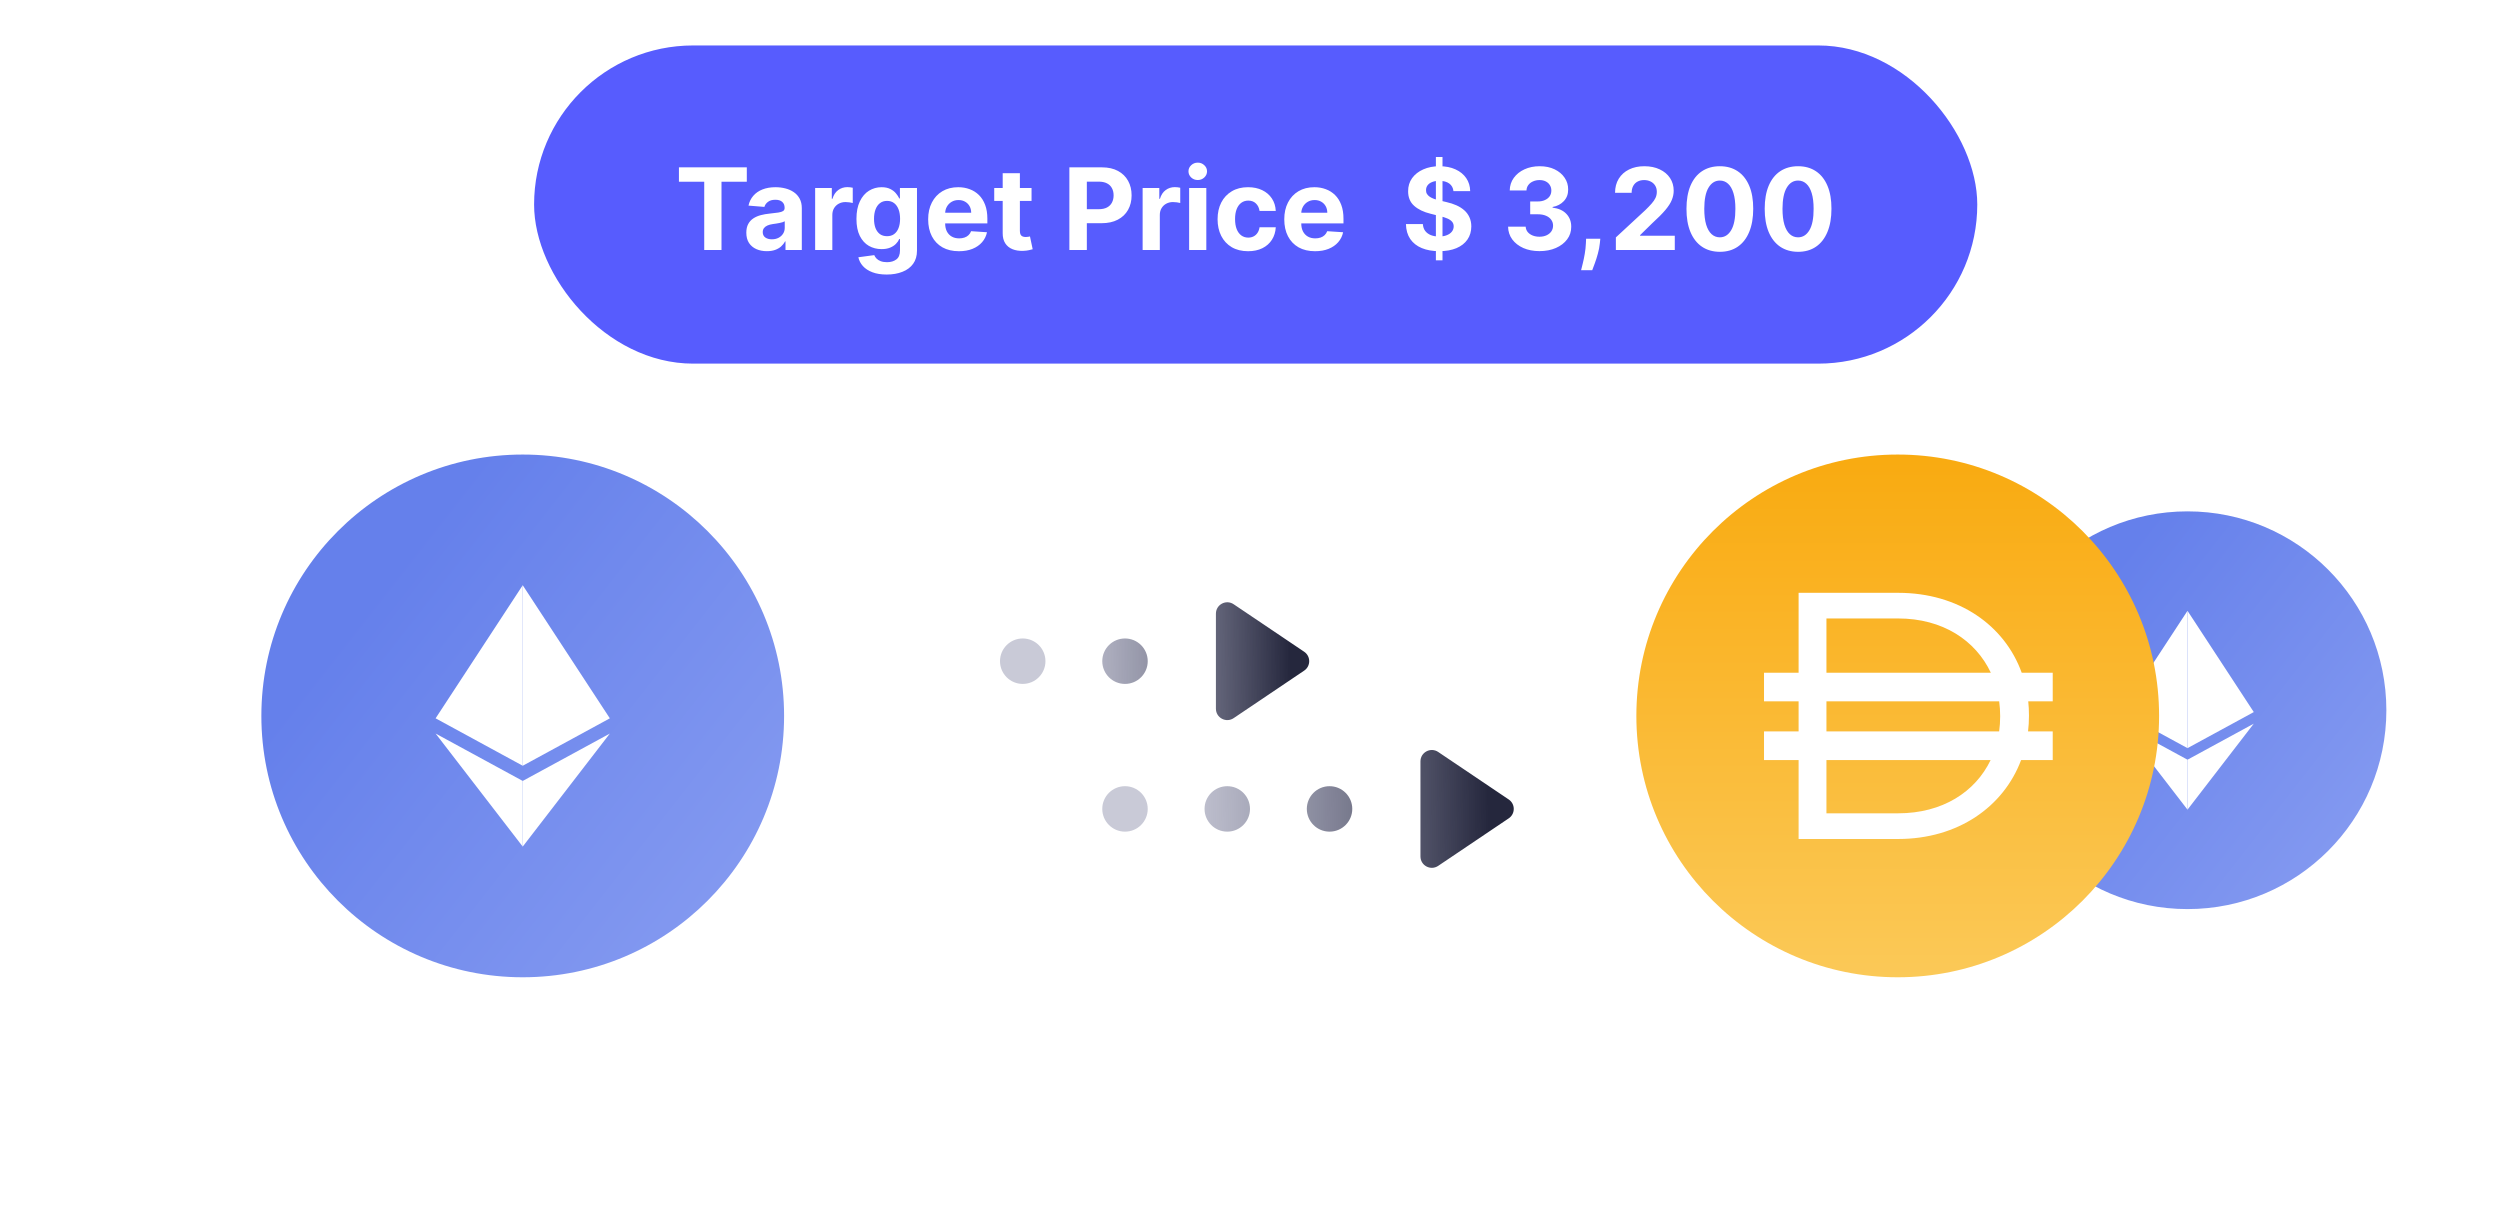 <svg width="220" height="107" viewBox="0 0 220 107" fill="none" xmlns="http://www.w3.org/2000/svg">
<rect opacity="0.7" y="19" width="220" height="88" rx="44" fill="white"/>
<g filter="url(#filter0_d_1578_19410)">
<path d="M192.5 80C202.165 80 210 72.165 210 62.5C210 52.835 202.165 45 192.5 45C182.835 45 175 52.835 175 62.5C175 72.165 182.835 80 192.5 80Z" fill="url(#paint0_linear_1578_19410)"/>
<path d="M192.5 53.75V65.837L186.667 62.662L192.5 53.75Z" fill="white"/>
<path d="M192.5 53.75L198.333 62.662L192.5 65.837V53.75Z" fill="white"/>
<path d="M192.5 66.854V71.25L186.667 63.681L192.5 66.854Z" fill="white"/>
<path d="M192.5 71.25V66.854L198.333 63.681L192.5 71.25Z" fill="white"/>
</g>
<g filter="url(#filter1_d_1578_19410)">
<circle cx="167" cy="63" r="23" fill="url(#paint1_linear_1578_19410)"/>
<path fill-rule="evenodd" clip-rule="evenodd" d="M158.277 52.168H167.039C172.368 52.168 176.408 55.033 177.91 59.201H180.64V61.72H178.485C178.527 62.118 178.549 62.524 178.549 62.936V62.998C178.549 63.462 178.522 63.918 178.468 64.364H180.64V66.884H177.858C176.316 70.994 172.308 73.831 167.039 73.831H158.277V66.884H155.233V64.364H158.277V61.72H155.233V59.201H158.277V52.168ZM160.727 66.884V71.571H167.039C170.934 71.571 173.828 69.694 175.175 66.884H160.727ZM175.925 64.364H160.727V61.72H175.929C175.985 62.136 176.014 62.563 176.014 62.998V63.06C176.014 63.505 175.984 63.94 175.925 64.364ZM167.039 54.425C170.952 54.425 173.854 56.351 175.193 59.201H160.727V54.425H167.039Z" fill="white"/>
</g>
<path fill-rule="evenodd" clip-rule="evenodd" d="M114.769 57.355C115.357 57.752 115.357 58.618 114.769 59.014L108.559 63.197C107.894 63.644 107 63.168 107 62.367V54.002C107 53.201 107.894 52.725 108.559 53.172L114.769 57.355ZM92 58.185C92 57.08 91.105 56.185 90 56.185C88.895 56.185 88 57.08 88 58.185C88 59.289 88.895 60.185 90 60.185C91.105 60.185 92 59.289 92 58.185ZM101 58.185C101 57.08 100.105 56.185 99 56.185C97.895 56.185 97 57.08 97 58.185C97 59.289 97.895 60.185 99 60.185C100.105 60.185 101 59.289 101 58.185Z" fill="url(#paint2_linear_1578_19410)"/>
<path fill-rule="evenodd" clip-rule="evenodd" d="M132.769 70.355C133.357 70.751 133.357 71.618 132.769 72.014L126.559 76.197C125.894 76.644 125 76.168 125 75.367V67.002C125 66.201 125.894 65.725 126.559 66.172L132.769 70.355ZM101 71.185C101 70.08 100.105 69.185 99 69.185C97.895 69.185 97 70.08 97 71.185C97 72.289 97.895 73.185 99 73.185C100.105 73.185 101 72.289 101 71.185ZM108 69.185C109.105 69.185 110 70.08 110 71.185C110 72.289 109.105 73.185 108 73.185C106.895 73.185 106 72.289 106 71.185C106 70.08 106.895 69.185 108 69.185ZM117 69.185C118.105 69.185 119 70.08 119 71.185C119 72.289 118.105 73.185 117 73.185C115.895 73.185 115 72.289 115 71.185C115 70.08 115.895 69.185 117 69.185Z" fill="url(#paint3_linear_1578_19410)"/>
<g filter="url(#filter2_d_1578_19410)">
<path d="M46 86C58.703 86 69 75.703 69 63C69 50.297 58.703 40 46 40C33.297 40 23 50.297 23 63C23 75.703 33.297 86 46 86Z" fill="url(#paint4_linear_1578_19410)"/>
<path d="M46 51.5V67.386L38.333 63.213L46 51.5Z" fill="white"/>
<path d="M46 51.5L53.666 63.213L46 67.386V51.5Z" fill="white"/>
<path d="M46 68.723V74.5L38.333 64.552L46 68.723Z" fill="white"/>
<path d="M46 74.5V68.723L53.667 64.552L46 74.5Z" fill="white"/>
</g>
<g filter="url(#filter3_d_1578_19410)">
<rect x="47" y="4" width="127" height="28" rx="14" fill="#575CFE"/>
</g>
<path d="M59.746 15.995V14.727H65.719V15.995H63.492V22H61.972V15.995H59.746ZM67.487 22.103C67.139 22.103 66.829 22.043 66.557 21.922C66.285 21.799 66.069 21.618 65.91 21.379C65.754 21.137 65.676 20.836 65.676 20.477C65.676 20.174 65.732 19.919 65.843 19.713C65.954 19.507 66.106 19.341 66.298 19.216C66.489 19.09 66.707 18.996 66.951 18.932C67.197 18.868 67.455 18.823 67.725 18.797C68.042 18.764 68.298 18.733 68.492 18.704C68.686 18.674 68.827 18.629 68.915 18.57C69.002 18.51 69.046 18.423 69.046 18.307V18.285C69.046 18.061 68.975 17.887 68.833 17.764C68.693 17.64 68.495 17.579 68.237 17.579C67.964 17.579 67.748 17.639 67.587 17.76C67.426 17.878 67.319 18.027 67.267 18.207L65.868 18.094C65.939 17.762 66.079 17.476 66.287 17.234C66.495 16.991 66.764 16.803 67.093 16.673C67.424 16.541 67.808 16.474 68.244 16.474C68.547 16.474 68.837 16.51 69.114 16.581C69.393 16.652 69.64 16.762 69.856 16.911C70.074 17.06 70.245 17.252 70.371 17.486C70.496 17.718 70.559 17.997 70.559 18.321V22H69.124V21.244H69.082C68.994 21.414 68.877 21.564 68.73 21.695C68.583 21.822 68.407 21.923 68.201 21.996C67.995 22.067 67.757 22.103 67.487 22.103ZM67.921 21.059C68.143 21.059 68.34 21.015 68.51 20.928C68.68 20.838 68.814 20.717 68.911 20.565C69.008 20.414 69.057 20.242 69.057 20.05V19.472C69.01 19.502 68.944 19.531 68.862 19.557C68.781 19.581 68.69 19.603 68.588 19.624C68.486 19.643 68.385 19.661 68.283 19.678C68.181 19.692 68.088 19.705 68.006 19.717C67.828 19.743 67.673 19.784 67.54 19.841C67.408 19.898 67.305 19.975 67.231 20.072C67.158 20.166 67.121 20.285 67.121 20.427C67.121 20.633 67.196 20.79 67.345 20.899C67.497 21.006 67.688 21.059 67.921 21.059ZM71.733 22V16.546H73.199V17.497H73.256C73.356 17.159 73.522 16.903 73.757 16.73C73.991 16.555 74.261 16.467 74.566 16.467C74.642 16.467 74.724 16.472 74.811 16.482C74.899 16.491 74.976 16.504 75.042 16.521V17.863C74.971 17.842 74.873 17.823 74.748 17.806C74.622 17.79 74.507 17.781 74.403 17.781C74.18 17.781 73.982 17.83 73.806 17.927C73.634 18.021 73.496 18.154 73.394 18.325C73.295 18.495 73.245 18.692 73.245 18.914V22H71.733ZM78.028 24.159C77.538 24.159 77.118 24.092 76.767 23.957C76.419 23.824 76.142 23.643 75.936 23.413C75.73 23.184 75.597 22.926 75.535 22.639L76.934 22.451C76.977 22.56 77.044 22.662 77.136 22.756C77.229 22.851 77.351 22.927 77.502 22.984C77.656 23.043 77.843 23.072 78.063 23.072C78.392 23.072 78.663 22.992 78.877 22.831C79.092 22.672 79.2 22.406 79.2 22.032V21.034H79.136C79.07 21.186 78.97 21.329 78.838 21.464C78.705 21.599 78.534 21.709 78.326 21.794C78.118 21.879 77.869 21.922 77.58 21.922C77.171 21.922 76.798 21.827 76.462 21.638C76.128 21.446 75.862 21.154 75.663 20.761C75.466 20.365 75.368 19.866 75.368 19.262C75.368 18.644 75.469 18.128 75.67 17.714C75.871 17.299 76.139 16.989 76.472 16.783C76.809 16.577 77.177 16.474 77.577 16.474C77.882 16.474 78.138 16.526 78.344 16.631C78.55 16.733 78.716 16.86 78.841 17.014C78.969 17.166 79.067 17.315 79.136 17.462H79.193V16.546H80.695V22.053C80.695 22.517 80.581 22.905 80.354 23.218C80.127 23.53 79.812 23.765 79.409 23.921C79.009 24.08 78.549 24.159 78.028 24.159ZM78.06 20.785C78.304 20.785 78.51 20.725 78.678 20.604C78.848 20.481 78.978 20.306 79.068 20.079C79.161 19.849 79.207 19.575 79.207 19.255C79.207 18.935 79.162 18.658 79.072 18.424C78.982 18.187 78.852 18.004 78.681 17.874C78.511 17.743 78.304 17.678 78.06 17.678C77.811 17.678 77.602 17.746 77.431 17.881C77.261 18.013 77.132 18.198 77.044 18.435C76.957 18.671 76.913 18.945 76.913 19.255C76.913 19.57 76.957 19.842 77.044 20.072C77.134 20.299 77.263 20.475 77.431 20.601C77.602 20.724 77.811 20.785 78.06 20.785ZM84.384 22.107C83.823 22.107 83.34 21.993 82.936 21.766C82.533 21.536 82.223 21.212 82.005 20.793C81.787 20.371 81.678 19.873 81.678 19.298C81.678 18.736 81.787 18.244 82.005 17.82C82.223 17.396 82.529 17.066 82.925 16.829C83.323 16.593 83.789 16.474 84.324 16.474C84.684 16.474 85.019 16.532 85.329 16.648C85.641 16.762 85.914 16.934 86.146 17.163C86.38 17.393 86.562 17.682 86.693 18.03C86.823 18.375 86.888 18.78 86.888 19.244V19.66H82.282V18.722H85.464C85.464 18.505 85.417 18.312 85.322 18.143C85.227 17.975 85.096 17.844 84.928 17.749C84.762 17.652 84.569 17.604 84.349 17.604C84.119 17.604 83.916 17.657 83.738 17.764C83.563 17.868 83.426 18.009 83.326 18.186C83.227 18.361 83.176 18.557 83.174 18.772V19.663C83.174 19.933 83.223 20.166 83.323 20.363C83.424 20.559 83.568 20.711 83.752 20.817C83.937 20.924 84.156 20.977 84.409 20.977C84.577 20.977 84.731 20.954 84.871 20.906C85.011 20.859 85.13 20.788 85.23 20.693C85.329 20.599 85.405 20.483 85.457 20.345L86.856 20.438C86.785 20.774 86.639 21.067 86.419 21.318C86.201 21.567 85.92 21.761 85.574 21.901C85.231 22.038 84.834 22.107 84.384 22.107ZM90.776 16.546V17.682H87.492V16.546H90.776ZM88.237 15.239H89.75V20.324C89.75 20.463 89.772 20.572 89.814 20.651C89.857 20.726 89.916 20.78 89.992 20.81C90.07 20.841 90.16 20.857 90.261 20.857C90.333 20.857 90.404 20.851 90.475 20.839C90.546 20.825 90.6 20.814 90.638 20.807L90.876 21.933C90.8 21.956 90.694 21.983 90.556 22.014C90.419 22.047 90.252 22.067 90.056 22.075C89.691 22.089 89.371 22.04 89.097 21.929C88.825 21.818 88.613 21.645 88.461 21.41C88.31 21.176 88.235 20.88 88.237 20.523V15.239ZM94.105 22V14.727H96.974C97.526 14.727 97.996 14.833 98.384 15.043C98.772 15.252 99.068 15.542 99.272 15.913C99.478 16.283 99.581 16.709 99.581 17.192C99.581 17.675 99.476 18.101 99.268 18.47C99.06 18.84 98.758 19.127 98.363 19.333C97.97 19.539 97.494 19.642 96.935 19.642H95.106V18.41H96.686C96.982 18.41 97.226 18.359 97.418 18.257C97.612 18.153 97.757 18.01 97.851 17.827C97.948 17.643 97.997 17.431 97.997 17.192C97.997 16.95 97.948 16.74 97.851 16.56C97.757 16.377 97.612 16.236 97.418 16.137C97.224 16.035 96.978 15.984 96.679 15.984H95.642V22H94.105ZM100.551 22V16.546H102.018V17.497H102.074C102.174 17.159 102.341 16.903 102.575 16.73C102.809 16.555 103.079 16.467 103.385 16.467C103.461 16.467 103.542 16.472 103.63 16.482C103.717 16.491 103.794 16.504 103.861 16.521V17.863C103.79 17.842 103.691 17.823 103.566 17.806C103.44 17.79 103.326 17.781 103.221 17.781C102.999 17.781 102.8 17.83 102.625 17.927C102.452 18.021 102.315 18.154 102.213 18.325C102.113 18.495 102.064 18.692 102.064 18.914V22H100.551ZM104.643 22V16.546H106.156V22H104.643ZM105.403 15.842C105.178 15.842 104.985 15.768 104.824 15.619C104.665 15.467 104.586 15.286 104.586 15.075C104.586 14.867 104.665 14.688 104.824 14.539C104.985 14.387 105.178 14.312 105.403 14.312C105.628 14.312 105.819 14.387 105.978 14.539C106.139 14.688 106.219 14.867 106.219 15.075C106.219 15.286 106.139 15.467 105.978 15.619C105.819 15.768 105.628 15.842 105.403 15.842ZM109.832 22.107C109.273 22.107 108.793 21.988 108.39 21.751C107.99 21.512 107.682 21.181 107.467 20.757C107.254 20.333 107.147 19.846 107.147 19.294C107.147 18.735 107.255 18.245 107.47 17.824C107.688 17.4 107.997 17.07 108.397 16.833C108.797 16.594 109.273 16.474 109.825 16.474C110.301 16.474 110.717 16.561 111.075 16.734C111.432 16.907 111.715 17.149 111.923 17.462C112.132 17.774 112.247 18.141 112.268 18.562H110.84C110.8 18.29 110.694 18.071 110.521 17.905C110.35 17.738 110.127 17.653 109.85 17.653C109.615 17.653 109.41 17.717 109.235 17.845C109.062 17.971 108.927 18.154 108.83 18.396C108.733 18.637 108.685 18.93 108.685 19.273C108.685 19.621 108.732 19.917 108.827 20.16C108.924 20.404 109.06 20.59 109.235 20.718C109.41 20.846 109.615 20.91 109.85 20.91C110.022 20.91 110.177 20.874 110.315 20.803C110.454 20.732 110.569 20.629 110.659 20.494C110.752 20.357 110.812 20.192 110.84 20.001H112.268C112.244 20.417 112.131 20.784 111.927 21.102C111.726 21.416 111.448 21.663 111.093 21.84C110.737 22.018 110.317 22.107 109.832 22.107ZM115.722 22.107C115.161 22.107 114.678 21.993 114.273 21.766C113.871 21.536 113.561 21.212 113.343 20.793C113.125 20.371 113.016 19.873 113.016 19.298C113.016 18.736 113.125 18.244 113.343 17.82C113.561 17.396 113.867 17.066 114.263 16.829C114.661 16.593 115.127 16.474 115.662 16.474C116.022 16.474 116.357 16.532 116.667 16.648C116.979 16.762 117.252 16.934 117.484 17.163C117.718 17.393 117.9 17.682 118.031 18.03C118.161 18.375 118.226 18.78 118.226 19.244V19.66H113.62V18.722H116.802C116.802 18.505 116.754 18.312 116.66 18.143C116.565 17.975 116.434 17.844 116.266 17.749C116.1 17.652 115.907 17.604 115.687 17.604C115.457 17.604 115.254 17.657 115.076 17.764C114.901 17.868 114.763 18.009 114.664 18.186C114.565 18.361 114.514 18.557 114.511 18.772V19.663C114.511 19.933 114.561 20.166 114.661 20.363C114.762 20.559 114.906 20.711 115.09 20.817C115.275 20.924 115.494 20.977 115.747 20.977C115.915 20.977 116.069 20.954 116.209 20.906C116.348 20.859 116.468 20.788 116.567 20.693C116.667 20.599 116.743 20.483 116.795 20.345L118.194 20.438C118.123 20.774 117.977 21.067 117.757 21.318C117.539 21.567 117.258 21.761 116.912 21.901C116.569 22.038 116.172 22.107 115.722 22.107Z" fill="white"/>
<path d="M126.358 22.909V13.818H126.94V22.909H126.358ZM127.903 16.819C127.874 16.532 127.752 16.31 127.537 16.151C127.321 15.993 127.029 15.913 126.66 15.913C126.409 15.913 126.197 15.949 126.024 16.02C125.851 16.088 125.719 16.184 125.626 16.308C125.536 16.431 125.491 16.57 125.491 16.727C125.487 16.857 125.514 16.97 125.573 17.067C125.635 17.165 125.719 17.249 125.825 17.32C125.932 17.388 126.055 17.449 126.195 17.501C126.334 17.55 126.483 17.593 126.642 17.629L127.295 17.785C127.613 17.856 127.904 17.951 128.169 18.069C128.434 18.187 128.664 18.333 128.858 18.506C129.052 18.678 129.202 18.882 129.309 19.116C129.418 19.351 129.473 19.62 129.476 19.923C129.473 20.368 129.36 20.754 129.135 21.08C128.912 21.405 128.59 21.657 128.169 21.837C127.75 22.014 127.244 22.103 126.653 22.103C126.065 22.103 125.554 22.013 125.119 21.833C124.685 21.653 124.347 21.387 124.103 21.034C123.861 20.679 123.735 20.24 123.723 19.717H125.211C125.227 19.96 125.297 20.164 125.42 20.327C125.546 20.488 125.713 20.61 125.921 20.693C126.132 20.774 126.37 20.814 126.635 20.814C126.895 20.814 127.121 20.776 127.313 20.7C127.507 20.625 127.658 20.519 127.764 20.384C127.871 20.249 127.924 20.094 127.924 19.919C127.924 19.756 127.875 19.618 127.778 19.507C127.684 19.396 127.544 19.301 127.359 19.223C127.177 19.145 126.953 19.074 126.688 19.01L125.896 18.811C125.283 18.662 124.799 18.429 124.444 18.111C124.089 17.794 123.912 17.367 123.915 16.829C123.912 16.389 124.03 16.005 124.266 15.675C124.505 15.346 124.833 15.089 125.25 14.905C125.667 14.72 126.14 14.628 126.67 14.628C127.21 14.628 127.681 14.72 128.084 14.905C128.489 15.089 128.803 15.346 129.028 15.675C129.253 16.005 129.369 16.386 129.376 16.819H127.903ZM135.47 22.099C134.94 22.099 134.467 22.008 134.053 21.826C133.641 21.641 133.316 21.388 133.077 21.066C132.84 20.742 132.718 20.368 132.711 19.944H134.259C134.269 20.121 134.327 20.278 134.433 20.413C134.542 20.545 134.686 20.648 134.866 20.722C135.046 20.795 135.249 20.832 135.474 20.832C135.708 20.832 135.915 20.79 136.095 20.707C136.275 20.625 136.416 20.51 136.518 20.363C136.619 20.216 136.67 20.047 136.67 19.855C136.67 19.661 136.616 19.489 136.507 19.34C136.4 19.189 136.247 19.07 136.045 18.985C135.847 18.9 135.61 18.857 135.335 18.857H134.657V17.728H135.335C135.567 17.728 135.772 17.688 135.949 17.607C136.129 17.527 136.269 17.416 136.369 17.273C136.468 17.129 136.518 16.961 136.518 16.769C136.518 16.587 136.474 16.427 136.386 16.29C136.301 16.15 136.18 16.041 136.024 15.963C135.87 15.885 135.69 15.846 135.484 15.846C135.276 15.846 135.085 15.884 134.913 15.96C134.74 16.033 134.601 16.138 134.497 16.276C134.393 16.413 134.337 16.574 134.33 16.759H132.856C132.864 16.34 132.983 15.97 133.215 15.651C133.447 15.331 133.76 15.081 134.153 14.901C134.548 14.719 134.994 14.628 135.491 14.628C135.993 14.628 136.432 14.719 136.809 14.901C137.185 15.084 137.478 15.33 137.686 15.64C137.897 15.948 138.001 16.293 137.998 16.677C138.001 17.084 137.874 17.424 137.619 17.696C137.365 17.968 137.035 18.141 136.628 18.215V18.271C137.163 18.34 137.57 18.526 137.849 18.829C138.131 19.13 138.271 19.506 138.268 19.958C138.271 20.372 138.151 20.741 137.91 21.062C137.671 21.384 137.34 21.638 136.919 21.822C136.498 22.007 136.015 22.099 135.47 22.099ZM140.827 21.006L140.788 21.396C140.757 21.709 140.698 22.02 140.61 22.33C140.525 22.643 140.435 22.926 140.34 23.179C140.248 23.432 140.174 23.631 140.117 23.776H139.137C139.172 23.636 139.221 23.441 139.282 23.19C139.344 22.941 139.402 22.662 139.456 22.352C139.511 22.041 139.545 21.725 139.559 21.403L139.577 21.006H140.827ZM142.196 22V20.892L144.785 18.495C145.005 18.282 145.19 18.09 145.339 17.92C145.49 17.749 145.605 17.582 145.683 17.419C145.761 17.253 145.8 17.075 145.8 16.883C145.8 16.67 145.752 16.486 145.655 16.332C145.558 16.176 145.425 16.057 145.257 15.974C145.089 15.889 144.898 15.846 144.685 15.846C144.463 15.846 144.269 15.891 144.103 15.981C143.937 16.071 143.809 16.2 143.719 16.368C143.629 16.536 143.584 16.736 143.584 16.968H142.125C142.125 16.492 142.233 16.079 142.448 15.729C142.664 15.378 142.965 15.107 143.354 14.915C143.742 14.724 144.189 14.628 144.696 14.628C145.217 14.628 145.67 14.72 146.056 14.905C146.444 15.087 146.746 15.34 146.962 15.665C147.177 15.989 147.285 16.361 147.285 16.78C147.285 17.055 147.23 17.326 147.121 17.593C147.015 17.861 146.824 18.158 146.55 18.484C146.275 18.809 145.888 19.198 145.388 19.653L144.327 20.693V20.743H147.381V22H142.196ZM151.346 22.16C150.736 22.157 150.21 22.007 149.77 21.709C149.332 21.41 148.994 20.979 148.758 20.413C148.523 19.847 148.407 19.166 148.41 18.371C148.41 17.578 148.527 16.902 148.761 16.343C148.998 15.784 149.335 15.359 149.773 15.068C150.214 14.775 150.738 14.628 151.346 14.628C151.955 14.628 152.478 14.775 152.916 15.068C153.356 15.362 153.695 15.788 153.932 16.347C154.168 16.903 154.285 17.578 154.283 18.371C154.283 19.169 154.165 19.85 153.928 20.416C153.694 20.982 153.357 21.414 152.919 21.712C152.482 22.011 151.957 22.16 151.346 22.16ZM151.346 20.885C151.763 20.885 152.096 20.675 152.344 20.256C152.593 19.837 152.716 19.209 152.714 18.371C152.714 17.819 152.657 17.36 152.543 16.993C152.432 16.626 152.273 16.35 152.067 16.166C151.864 15.981 151.623 15.889 151.346 15.889C150.932 15.889 150.601 16.096 150.352 16.51C150.103 16.924 149.978 17.544 149.976 18.371C149.976 18.93 150.031 19.396 150.142 19.77C150.256 20.142 150.416 20.421 150.622 20.608C150.828 20.793 151.069 20.885 151.346 20.885ZM158.231 22.16C157.62 22.157 157.095 22.007 156.654 21.709C156.216 21.41 155.879 20.979 155.642 20.413C155.408 19.847 155.292 19.166 155.294 18.371C155.294 17.578 155.411 16.902 155.646 16.343C155.883 15.784 156.22 15.359 156.658 15.068C157.098 14.775 157.623 14.628 158.231 14.628C158.84 14.628 159.363 14.775 159.801 15.068C160.241 15.362 160.58 15.788 160.816 16.347C161.053 16.903 161.17 17.578 161.168 18.371C161.168 19.169 161.05 19.85 160.813 20.416C160.578 20.982 160.242 21.414 159.804 21.712C159.366 22.011 158.842 22.16 158.231 22.16ZM158.231 20.885C158.648 20.885 158.98 20.675 159.229 20.256C159.478 19.837 159.601 19.209 159.598 18.371C159.598 17.819 159.541 17.36 159.428 16.993C159.317 16.626 159.158 16.35 158.952 16.166C158.748 15.981 158.508 15.889 158.231 15.889C157.817 15.889 157.485 16.096 157.237 16.51C156.988 16.924 156.863 17.544 156.86 18.371C156.86 18.93 156.916 19.396 157.027 19.77C157.141 20.142 157.301 20.421 157.507 20.608C157.713 20.793 157.954 20.885 158.231 20.885Z" fill="white"/>
<defs>
<filter id="filter0_d_1578_19410" x="171" y="41" width="43" height="43" filterUnits="userSpaceOnUse" color-interpolation-filters="sRGB">
<feFlood flood-opacity="0" result="BackgroundImageFix"/>
<feColorMatrix in="SourceAlpha" type="matrix" values="0 0 0 0 0 0 0 0 0 0 0 0 0 0 0 0 0 0 127 0" result="hardAlpha"/>
<feOffset/>
<feGaussianBlur stdDeviation="2"/>
<feComposite in2="hardAlpha" operator="out"/>
<feColorMatrix type="matrix" values="0 0 0 0 0 0 0 0 0 0 0 0 0 0 0 0 0 0 0.15 0"/>
<feBlend mode="normal" in2="BackgroundImageFix" result="effect1_dropShadow_1578_19410"/>
<feBlend mode="normal" in="SourceGraphic" in2="effect1_dropShadow_1578_19410" result="shape"/>
</filter>
<filter id="filter1_d_1578_19410" x="140" y="36" width="54" height="54" filterUnits="userSpaceOnUse" color-interpolation-filters="sRGB">
<feFlood flood-opacity="0" result="BackgroundImageFix"/>
<feColorMatrix in="SourceAlpha" type="matrix" values="0 0 0 0 0 0 0 0 0 0 0 0 0 0 0 0 0 0 127 0" result="hardAlpha"/>
<feOffset/>
<feGaussianBlur stdDeviation="2"/>
<feComposite in2="hardAlpha" operator="out"/>
<feColorMatrix type="matrix" values="0 0 0 0 0 0 0 0 0 0 0 0 0 0 0 0 0 0 0.15 0"/>
<feBlend mode="normal" in2="BackgroundImageFix" result="effect1_dropShadow_1578_19410"/>
<feBlend mode="normal" in="SourceGraphic" in2="effect1_dropShadow_1578_19410" result="shape"/>
</filter>
<filter id="filter2_d_1578_19410" x="19" y="36" width="54" height="54" filterUnits="userSpaceOnUse" color-interpolation-filters="sRGB">
<feFlood flood-opacity="0" result="BackgroundImageFix"/>
<feColorMatrix in="SourceAlpha" type="matrix" values="0 0 0 0 0 0 0 0 0 0 0 0 0 0 0 0 0 0 127 0" result="hardAlpha"/>
<feOffset/>
<feGaussianBlur stdDeviation="2"/>
<feComposite in2="hardAlpha" operator="out"/>
<feColorMatrix type="matrix" values="0 0 0 0 0 0 0 0 0 0 0 0 0 0 0 0 0 0 0.15 0"/>
<feBlend mode="normal" in2="BackgroundImageFix" result="effect1_dropShadow_1578_19410"/>
<feBlend mode="normal" in="SourceGraphic" in2="effect1_dropShadow_1578_19410" result="shape"/>
</filter>
<filter id="filter3_d_1578_19410" x="43" y="0" width="135" height="36" filterUnits="userSpaceOnUse" color-interpolation-filters="sRGB">
<feFlood flood-opacity="0" result="BackgroundImageFix"/>
<feColorMatrix in="SourceAlpha" type="matrix" values="0 0 0 0 0 0 0 0 0 0 0 0 0 0 0 0 0 0 127 0" result="hardAlpha"/>
<feOffset/>
<feGaussianBlur stdDeviation="2"/>
<feComposite in2="hardAlpha" operator="out"/>
<feColorMatrix type="matrix" values="0 0 0 0 0 0 0 0 0 0 0 0 0 0 0 0 0 0 0.15 0"/>
<feBlend mode="normal" in2="BackgroundImageFix" result="effect1_dropShadow_1578_19410"/>
<feBlend mode="normal" in="SourceGraphic" in2="effect1_dropShadow_1578_19410" result="shape"/>
</filter>
<linearGradient id="paint0_linear_1578_19410" x1="176.242" y1="62.501" x2="209.786" y2="88.751" gradientUnits="userSpaceOnUse">
<stop stop-color="#6580EB"/>
<stop offset="1" stop-color="#8EA2F2"/>
</linearGradient>
<linearGradient id="paint1_linear_1578_19410" x1="167" y1="33.483" x2="167" y2="90.83" gradientUnits="userSpaceOnUse">
<stop stop-color="#F9A606"/>
<stop offset="1" stop-color="#FBCC5F"/>
</linearGradient>
<linearGradient id="paint2_linear_1578_19410" x1="113.549" y1="58.369" x2="92.506" y2="58.651" gradientUnits="userSpaceOnUse">
<stop stop-color="#25273D"/>
<stop offset="1" stop-color="#787A9B" stop-opacity="0.4"/>
</linearGradient>
<linearGradient id="paint3_linear_1578_19410" x1="131" y1="71.369" x2="103" y2="71.869" gradientUnits="userSpaceOnUse">
<stop stop-color="#25273D"/>
<stop offset="1" stop-color="#787A9B" stop-opacity="0.4"/>
</linearGradient>
<linearGradient id="paint4_linear_1578_19410" x1="24.632" y1="63.001" x2="68.719" y2="97.501" gradientUnits="userSpaceOnUse">
<stop stop-color="#6580EB"/>
<stop offset="1" stop-color="#8EA2F2"/>
</linearGradient>
</defs>
</svg>
